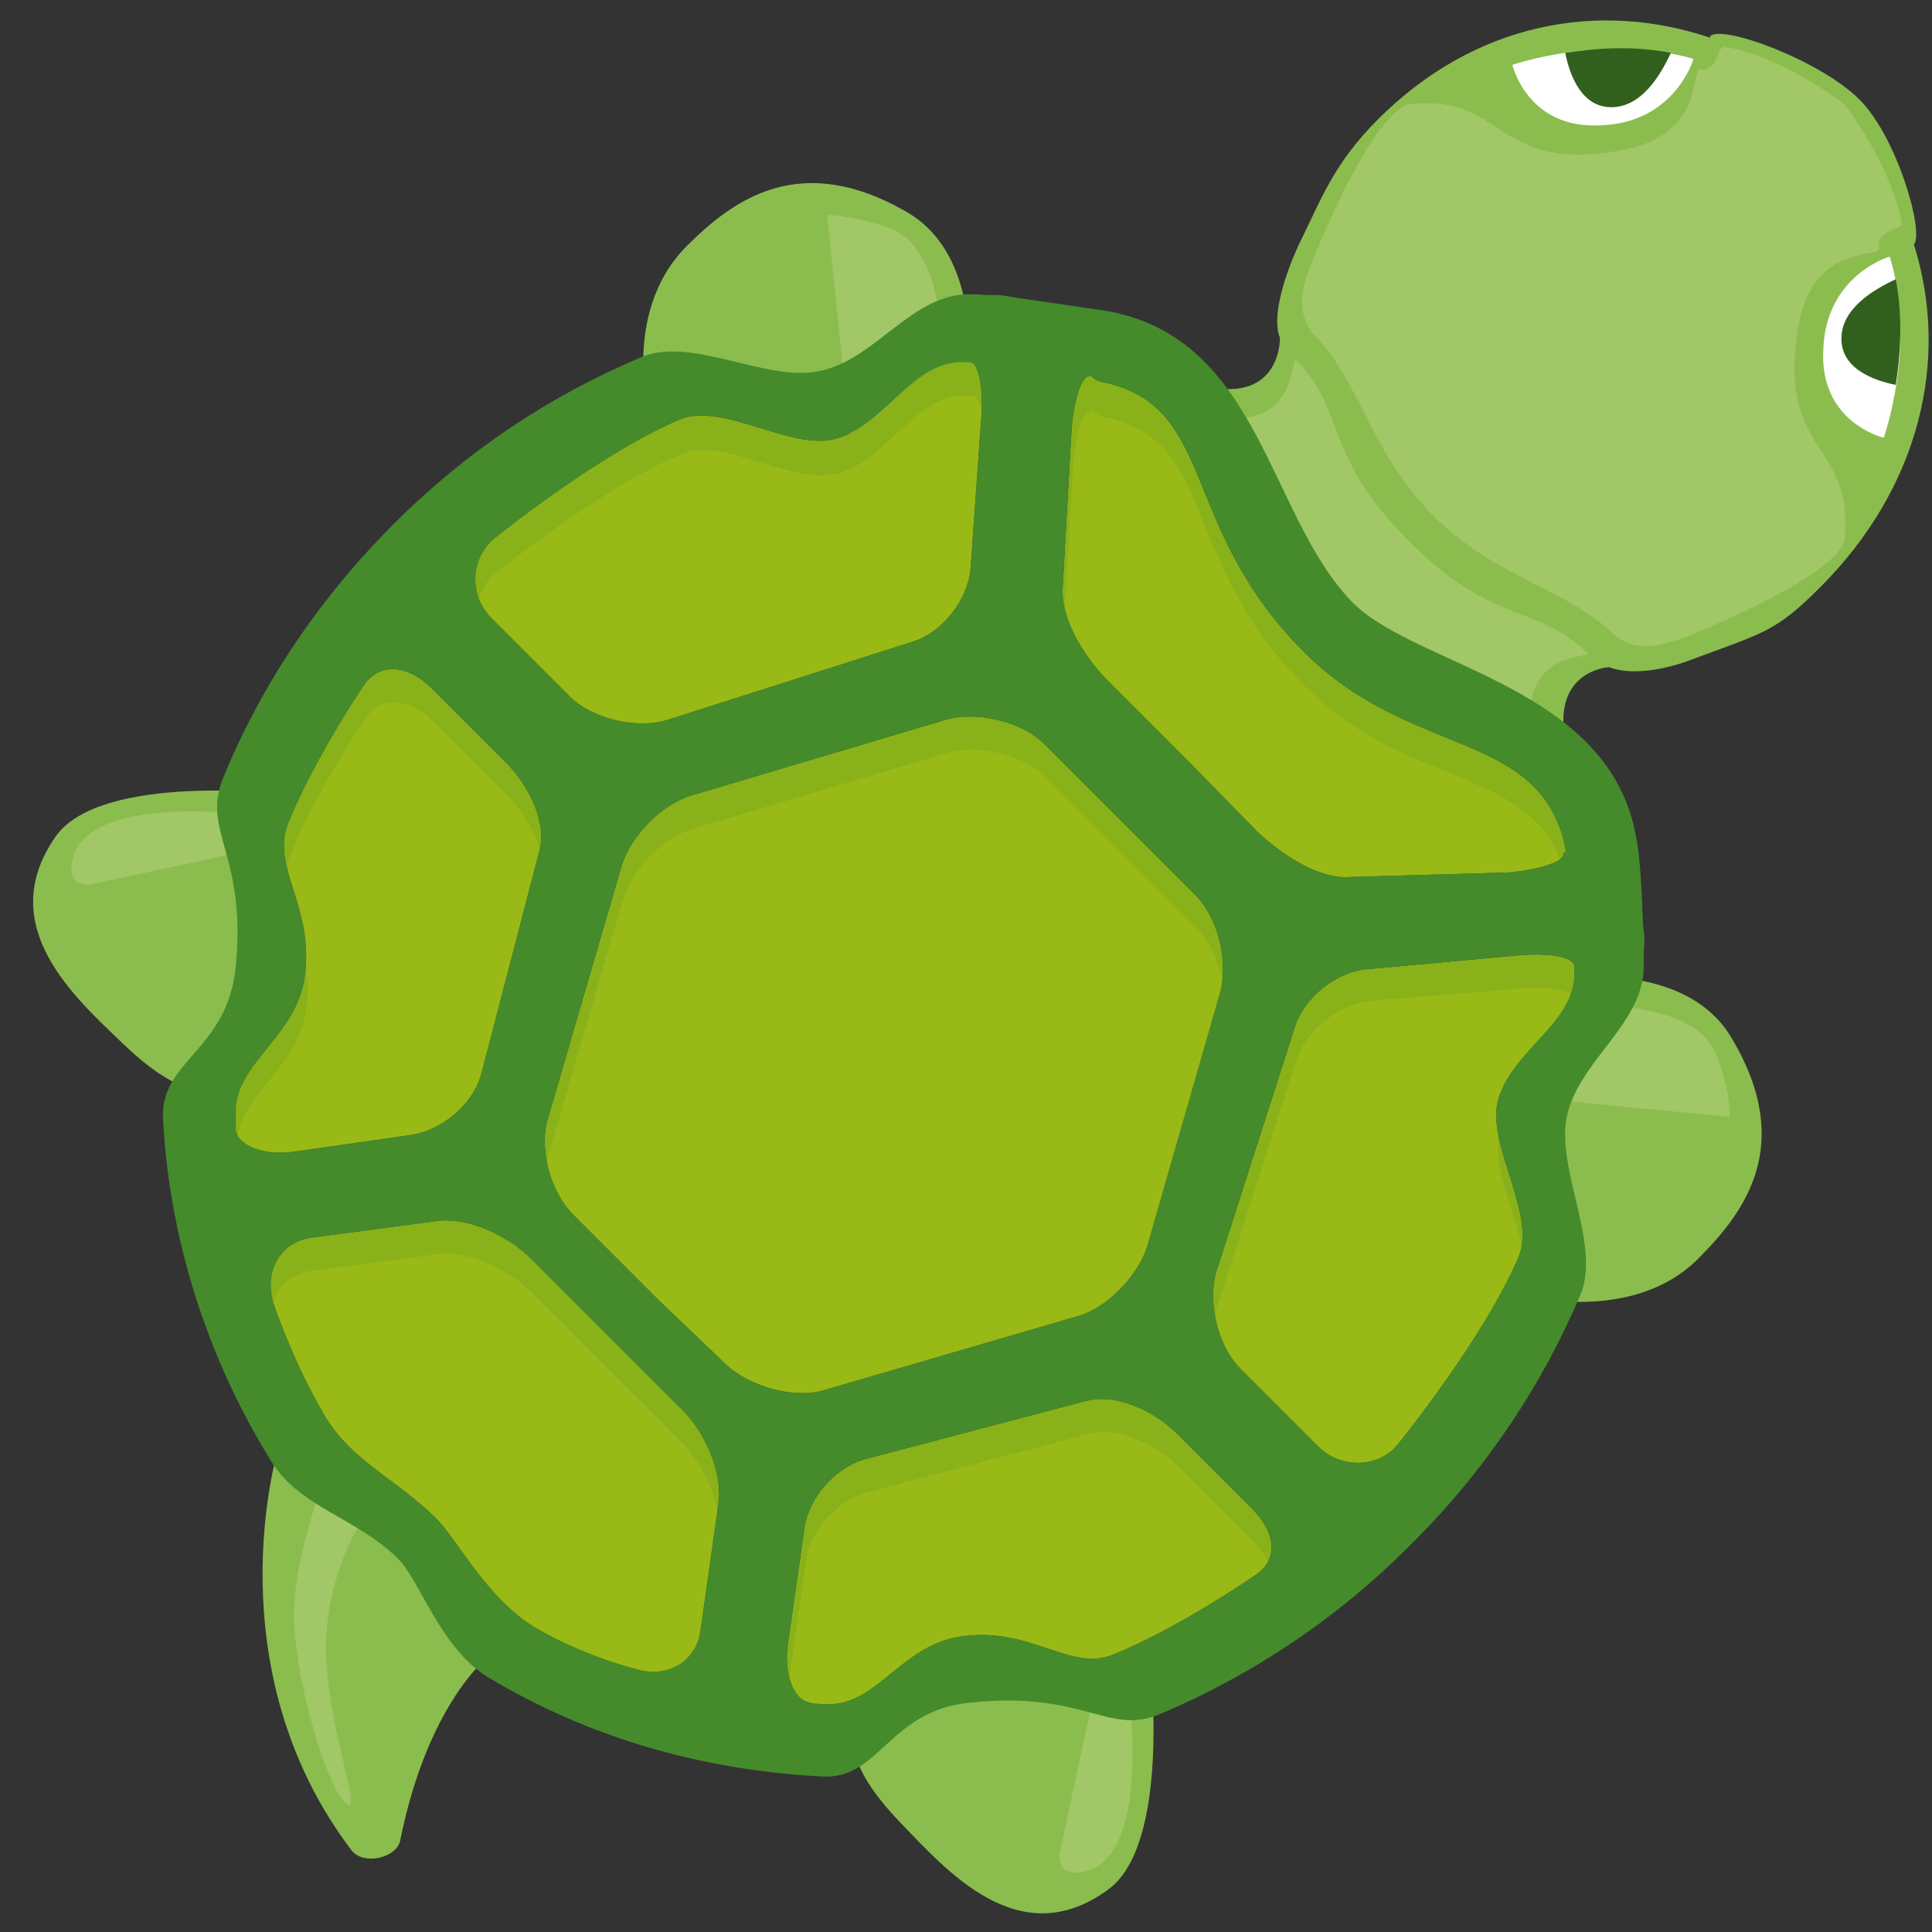 <?xml version="1.0" encoding="utf-8"?>
<!-- Generator: Adobe Illustrator 20.1.0, SVG Export Plug-In . SVG Version: 6.00 Build 0)  -->
<svg version="1.1" id="Layer_2" xmlns="http://www.w3.org/2000/svg" xmlns:xlink="http://www.w3.org/1999/xlink" x="0px" y="0px"
	 width="128px" height="128px" viewBox="0 0 128 128" enable-background="new 0 0 128 128" xml:space="preserve">
<rect x="0" y="0" width="128" height="128" fill="#333333" stroke="none"/>
<g>
	<path fill="#8BBD4E" d="M126.8,16.2C126.8,16.2,126.9,16.2,126.8,16.2c2.4,7.6,0.4,16.1-6.2,22.7c-3,3-3.7,3-8.8,4.9
		c0,0-3.1,1.2-5.2,0.4l0,0l0,0c0,0-4,0.2-2.8,5.3c0.9,4-12.4-2.7-17.1-6.5c-3.8-4.7-10.8-18.3-6.8-17.4c5,1.1,4.9-3.2,4.9-3.2l0,0
		c-0.8-2,1.3-6.3,1.3-6.3c1.4-2.8,2.2-5.2,5.2-8.2c6.4-6.4,14.6-7.9,22-5.4c0,0,0,0,0-0.1c0.8-0.8,7.3,1.6,9.9,4.2
		C125.7,9.1,127.5,15.4,126.8,16.2L126.8,16.2z M63.3,30.5c0,0,3.6-12.6-3.3-16.5c-7-4-11.4-0.8-14.5,2.3
		c-4.5,4.5-2.4,11.7-2.4,11.7C50.9,25.9,63.3,30.5,63.3,30.5z M100.8,85.8c0,0,7.3,2,11.7-2.4c3.1-3.1,6.4-7.5,2.3-14.5
		c-3.9-6.9-16.5-3.3-16.5-3.3S103,78,100.8,85.8z M18.7,52.6c0,0-12-1.4-15,2.8c-4.2,6,1.4,10.8,4.5,13.8c6.5,6.2,7.7,1,7.7,1
		S17.2,60.6,18.7,52.6z M58.6,113c0,0-5.2,1.2,1,7.7c3.1,3.2,7.9,8.8,13.8,4.5c4.2-3,2.8-15,2.8-15C68.2,111.7,58.6,113,58.6,113z
		 M18.4,96.1c0,0-4.3,14.4,4.9,26.5c0.8,1,2.9,0.5,3.2-0.6c1.8-9,5.7-12.1,5.7-12.1l-4-8.7L18.4,96.1z"/>
	<path fill="#A2C766" d="M86.9,22c-1-1.5-0.7-2.9,0-4.6c3.3-8,5.3-10.1,6.4-10.5c6.5-0.7,5.6,4.5,13.9,3.1c6-1,4.7-5.6,5.5-5.4
		c1.1,0.2,1.1-1.7,1.6-1.5c3.9,0.7,7.9,3.8,7.9,3.8s3.1,4,3.8,7.9c0.1,0.4-1.8,0.5-1.5,1.6c0.2,0.8-4.5-0.5-5.4,5.5
		c-1.3,8.3,3.8,7.4,3.1,13.9c-0.3,1.1-2.5,3.1-10.5,6.4c-1.7,0.6-3.1,1-4.6,0c-3.3-3.3-7.9-3.8-12.1-8C90.7,29.9,90.2,25.3,86.9,22z
		 M87.9,41.1c4.1,4.4,13.8,10.8,13.5,6.8c-0.4-4.9,4.3-4.3,3.8-4.6c-3.3-3.3-6.3-1.8-11.9-7.5c-5.7-5.7-4.1-8.6-7.4-11.9
		c-0.4-0.6,0.2,4.2-4.6,3.8C77.2,27.3,83.5,37,87.9,41.1z M56.4,29.8c3.2-0.1,5.5,0.4,5.5,0.4s2.4-13.1-3-15.1
		c-1.7-0.6-2.7-0.7-4.1-0.9L56.4,29.8z M114.6,74c0-1.2-0.2-2.2-0.8-3.9c-1.7-5.3-15-3.1-15-3.1s0.5,2.3,0.3,5.5L114.6,74z
		 M16.7,56.3c0-2.9-0.7,0.8-0.1-2.3c0,0-10.9-1.5-11.8,3c-0.1,0.4-0.3,1.7,1.2,1.6L16.7,56.3z M70.2,122.8c-0.1,1.5,1.2,1.3,1.6,1.2
		c4.5-0.9,3-11.8,3-11.8c-3,0.6,0.6-0.2-2.3-0.1L70.2,122.8z M19.5,106.2c-0.3,4.3,2.3,12.9,3.6,13.4c0.8,0.3-1.6-6-1.5-10.7
		c0.1-5.3,2.9-9,2.9-9l-3-2C21.5,97.9,19.7,102.7,19.5,106.2z"/>
	<g id="shell_3_">
		<g enable-background="new    ">
			<path fill="#89B11A" d="M43.6,86.1L38,80.5c-1.6-1.6-2.3-4.5-1.7-6.4l4.9-16.8c0.6-1.9,2.6-4,4.6-4.6l16.8-5c1.9-0.6,5,0,6.6,1.6
				l5.6,5.6l4.4,4.4c1.6,1.6,2.2,4.6,1.6,6.6l-4.8,16.7c-0.6,1.9-2.7,4.1-4.6,4.6l-16.8,4.9c-1.9,0.6-4.9-0.2-6.5-1.7L43.6,86.1"/>
			<path fill="#89B11A" d="M79,50.7l-5.6-5.6c-1.6-1.6-3.1-4.1-3-6.1L71,28.3c0.2-2.1,0.7-3.5,1.3-3.4c0,0,0.2,0.3,0.7,0.4
				c7.7,1.6,5,9.5,13.4,17.9c7.1,7.1,15.6,5.1,17.3,12.9c0.1,0.5-0.1,0.4-0.1,0.4c0.1,0.6-1.6,1.1-3.6,1.3l-10.5,0.3
				c-2.1,0.2-4.6-1.5-6.2-3L79,50.7L79,50.7z"/>
			<path fill="#89B11A" d="M29,100.7c-2.8-2.8-5.8-3.9-7.6-7.1c-2-3.4-3.3-7.3-3.3-7.3c-0.6-2,0.4-4,2.5-4.3l8.3-1.1
				c2-0.3,4.7,0.9,6.3,2.5l5.6,5.6l4.3,4.3c1.6,1.5,2.8,4.3,2.5,6.3l-1.2,8.5c-0.3,2-2.2,3.1-4.2,2.5c0,0-3.4-0.8-6.8-2.8
				C32.3,105.9,30.4,102.2,29,100.7z"/>
			<path fill="#89B11A" d="M100.5,63.3c2.1-0.2,3.8,0.1,3.8,0.7c0,0,0,0,0,0.5c0,3.4-4.4,5.2-5.1,8.6c-0.6,2.9,2.6,7.4,1.4,10.2
				c-2.3,5.4-8,12.4-8,12.4c-1.2,1.5-3.7,1.7-5.3,0.1l-5.1-5.1c-1.6-1.6-2.2-4.6-1.6-6.5L85.8,68c0.6-1.9,2.8-3.7,4.9-3.8
				L100.5,63.3z"/>
			<path fill="#89B11A" d="M64.3,37.7c-0.2,2.1-1.9,4.2-3.8,4.8l-16.3,5.2c-1.9,0.6-4.9,0-6.5-1.6l-5.1-5.1c-1.6-1.6-1.4-4,0.1-5.3
				c0,0,6.9-5.6,12.3-7.9c2.8-1.2,7.3,2,10.2,1.3c3.3-0.7,5.2-5.2,8.6-5.1c0.5,0,0.5,0,0.5,0c0.5,0,0.9,1.7,0.7,3.8L64.3,37.7z"/>
			<path fill="#89B11A" d="M31.9,71.1c-0.5,2-2.6,3.8-4.7,4.1l-7.7,1.1c-2,0.3-3.8-0.4-3.9-1.5c0,0,0,0,0-1
				c-0.1-3.4,4.1-5.1,4.6-9.2c0.6-4.6-2.3-7.2-1.1-10.1c1.8-4.4,5-9.1,5-9.1c1.1-1.6,3-1.3,4.5,0.2l4.9,4.9c1.6,1.6,2.8,4.1,2.2,6
				L31.9,71.1z"/>
			<path fill="#89B11A" d="M72,92.8c2-0.5,4.5,0.7,6,2.2l4.9,4.9c1.6,1.6,1.9,3.4,0.2,4.5c0,0-4.9,3.4-9.3,5.2
				c-2.9,1.2-5.4-1.8-10-1.2c-4.1,0.5-5.7,4.7-9.1,4.5c-1,0-1-0.1-1-0.1c-1.1-0.1-1.8-1.9-1.5-3.9l1.1-7.7c0.3-2,2-3.9,3.9-4.5
				L72,92.8z"/>
		</g>
		<g opacity="0.15">
			<path fill="#F3E400" d="M43.7,88.3l-5.6-5.6c-1.6-1.6-2.3-4.5-1.7-6.4l4.9-16.8c0.6-1.9,2.6-4,4.6-4.6l16.8-5
				c1.9-0.6,5,0,6.6,1.6l5.6,5.6l4.4,4.4c1.6,1.6,2.1,4.6,1.6,6.6l-4.8,16.7c-0.6,1.9-2.7,4.1-4.6,4.6l-16.8,4.9
				c-1.9,0.6-4.9-0.2-6.5-1.7L43.7,88.3"/>
			<path fill="#F3E400" d="M79.1,52.9l-5.6-5.6c-1.6-1.6-3.1-4.1-3-6.1l0.6-10.6c0.2-2.1,0.7-3.5,1.3-3.4c0,0,0.2,0.3,0.7,0.4
				c7.7,1.6,4.9,9.5,13.4,17.9c7.1,7.1,15.6,5.1,17.3,12.9c0.1,0.5-0.1,0.4-0.1,0.4c0.1,0.6-1.6,1.1-3.6,1.3l-10.5,0.3
				c-2.1,0.2-4.6-1.5-6.2-3L79.1,52.9L79.1,52.9z"/>
			<path fill="#F3E400" d="M29,102.9c-2.8-2.8-5.8-3.9-7.6-7.1c-2-3.4-3.3-7.3-3.3-7.3c-0.6-2,0.4-4,2.5-4.3l8.3-1.1
				c2-0.3,4.7,0.9,6.3,2.5l5.6,5.6l4.3,4.3c1.6,1.6,2.8,4.3,2.5,6.3l-1.2,8.5c-0.3,2-2.2,3.1-4.2,2.5c0,0-3.4-0.8-6.8-2.8
				C32.3,108.1,30.4,104.3,29,102.9z"/>
			<path fill="#F3E400" d="M100.6,65.5c2.1-0.2,3.8,0.2,3.8,0.7c0,0,0,0,0,0.5c0,3.4-4.4,5.2-5.1,8.6c-0.6,2.9,2.6,7.4,1.4,10.2
				c-2.3,5.4-8,12.4-8,12.4c-1.2,1.5-3.7,1.7-5.3,0.1l-5.1-5.1c-1.6-1.6-2.2-4.6-1.6-6.5l5.2-16.2c0.6-1.9,2.8-3.7,4.9-3.9
				L100.6,65.5z"/>
			<path fill="#F3E400" d="M64.4,39.9c-0.2,2.1-1.9,4.2-3.8,4.8L44.3,50c-1.9,0.6-4.9,0-6.5-1.6l-5.1-5.1c-1.6-1.6-1.4-4,0.1-5.3
				c0,0,6.9-5.6,12.3-7.9c2.8-1.2,7.3,2,10.2,1.3c3.4-0.7,5.2-5.2,8.6-5.2c0.5,0,0.5,0,0.5,0c0.6,0,0.9,1.7,0.7,3.8L64.4,39.9z"/>
			<path fill="#F3E400" d="M32,73.3c-0.5,2-2.6,3.8-4.7,4.1l-7.7,1.1c-2,0.3-3.8-0.4-3.9-1.5c0,0,0,0,0-1c-0.1-3.4,4.1-5.1,4.6-9.2
				c0.6-4.6-2.3-7.2-1.1-10.1c1.8-4.4,5-9.1,5-9.1c1.1-1.6,3-1.3,4.5,0.2l4.9,4.9c1.6,1.6,2.8,4.1,2.2,6L32,73.3z"/>
			<path fill="#F3E400" d="M72.1,95c2-0.5,4.5,0.7,6,2.2l4.9,4.9c1.6,1.6,1.9,3.4,0.2,4.5c0,0-4.9,3.4-9.3,5.2
				c-2.9,1.2-5.4-1.8-10-1.2c-4.1,0.5-5.7,4.7-9.1,4.5c-1,0-1-0.1-1-0.1c-1.1-0.1-1.8-1.9-1.5-3.9l1.1-7.7c0.3-2,2-3.9,3.9-4.5
				L72.1,95z"/>
		</g>
		<path fill="#458B2B" d="M26.4,103.3c1.4,1.4,2.8,5.9,5.9,7.8c6.8,4.1,14.4,6.2,22.2,6.6c3.8,0.2,4.4-4.4,9.8-4.9
			c7.7-0.8,9.1,2.3,12.7,0.7c6.1-2.6,11.8-6.4,16.7-11.4c4.8-4.8,8.5-10.4,11-16.3c1.4-3.3-1.6-8.3-0.9-11.8
			c0.8-3.8,5.2-6.2,5.1-10.1c0-0.5,0-0.5,0-0.5c0-0.5,0.1-1.3,0-1.7c-0.1-0.4-0.1-4.3-0.5-6.2C106.7,45.5,94,44.2,89.7,40
			c-5.7-5.7-6.1-17.6-16.4-19.4c-1.9-0.3-6.3-0.9-6.7-1c-0.4-0.1-1.2,0-1.8-0.1c0,0,0,0-0.5,0c-3.9-0.1-6.3,4.4-10.1,5.1
			c-3.5,0.7-8.5-2.4-11.8-0.9c-5.9,2.5-11.4,6.1-16.3,11c-5,5-8.8,10.7-11.3,16.8c-1.5,3.6,1.6,5.1,0.8,12.7c-0.6,5.4-5,6.1-4.8,9.9
			c0.4,7.9,2.9,15.8,7.1,22.6C19.8,99.9,23.6,100.5,26.4,103.3z M43.6,86.1L38,80.5c-1.6-1.6-2.3-4.5-1.7-6.4l4.9-16.8
			c0.6-1.9,2.6-4,4.6-4.6l16.8-5c1.9-0.6,5,0,6.6,1.6l5.6,5.6l4.4,4.4c1.6,1.6,2.2,4.6,1.6,6.6l-4.8,16.7c-0.6,1.9-2.7,4.1-4.6,4.6
			l-16.8,4.9c-1.9,0.6-4.9-0.2-6.5-1.7L43.6,86.1 M79,50.7l-5.6-5.6c-1.6-1.6-3.1-4.1-3-6.1L71,28.3c0.2-2.1,0.7-3.5,1.3-3.4
			c0,0,0.2,0.3,0.7,0.4c7.7,1.6,5,9.5,13.4,17.9c7.1,7.1,15.6,5.1,17.3,12.9c0.1,0.5-0.1,0.4-0.1,0.4c0.1,0.6-1.6,1.1-3.6,1.3
			l-10.5,0.3c-2.1,0.2-4.6-1.5-6.2-3L79,50.7L79,50.7z M29,100.7c-2.8-2.8-5.8-3.9-7.6-7.1c-2-3.4-3.3-7.3-3.3-7.3
			c-0.6-2,0.4-4,2.5-4.3l8.3-1.1c2-0.3,4.7,0.9,6.3,2.5l5.6,5.6l4.3,4.3c1.6,1.5,2.8,4.3,2.5,6.3l-1.2,8.5c-0.3,2-2.2,3.1-4.2,2.5
			c0,0-3.4-0.8-6.8-2.8C32.3,105.9,30.4,102.2,29,100.7z M100.5,63.3c2.1-0.2,3.8,0.1,3.8,0.7c0,0,0,0,0,0.5c0,3.4-4.4,5.2-5.1,8.6
			c-0.6,2.9,2.6,7.4,1.4,10.2c-2.3,5.4-8,12.4-8,12.4c-1.2,1.5-3.7,1.7-5.3,0.1l-5.1-5.1c-1.6-1.6-2.2-4.6-1.6-6.5L85.8,68
			c0.6-1.9,2.8-3.7,4.9-3.8L100.5,63.3z M64.3,37.7c-0.2,2.1-1.9,4.2-3.8,4.8l-16.3,5.2c-1.9,0.6-4.9,0-6.5-1.6l-5.1-5.1
			c-1.6-1.6-1.4-4,0.1-5.3c0,0,6.9-5.6,12.3-7.9c2.8-1.2,7.3,2,10.2,1.3c3.3-0.7,5.2-5.2,8.6-5.1c0.5,0,0.5,0,0.5,0
			c0.5,0,0.9,1.7,0.7,3.8L64.3,37.7z M31.9,71.1c-0.5,2-2.6,3.8-4.7,4.1l-7.7,1.1c-2,0.3-3.8-0.4-3.9-1.5c0,0,0,0,0-1
			c-0.1-3.4,4.1-5.1,4.6-9.2c0.6-4.6-2.3-7.2-1.1-10.1c1.8-4.4,5-9.1,5-9.1c1.1-1.6,3-1.3,4.5,0.2l4.9,4.9c1.6,1.6,2.8,4.1,2.2,6
			L31.9,71.1z M72,92.8c2-0.5,4.5,0.7,6,2.2l4.9,4.9c1.6,1.6,1.9,3.4,0.2,4.5c0,0-4.9,3.4-9.3,5.2c-2.9,1.2-5.4-1.8-10-1.2
			c-4.1,0.5-5.7,4.7-9.1,4.5c-1,0-1-0.1-1-0.1c-1.1-0.1-1.8-1.9-1.5-3.9l1.1-7.7c0.3-2,2-3.9,3.9-4.5L72,92.8z"/>
	</g>
	<g id="eyes_3_">
		<path id="eye_6_" fill="#FFFFFF" d="M125.2,17c0,0-4.2,1.2-4.4,6.1c-0.3,4.9,4,5.9,4,5.9S127,22.9,125.2,17z"/>
		<path id="eye_5_" fill="#FFFFFF" d="M112.2,3.9c0,0-1.2,4.2-6.1,4.4c-4.9,0.3-5.9-4-5.9-4S106.2,2.2,112.2,3.9z"/>
		<path fill="#31601E" d="M106.9,7.1c1.9-0.1,3.1-2.1,3.8-3.6c-2.6-0.5-5-0.3-7,0C104,5,104.8,7.2,106.9,7.1z"/>
		<path fill="#31601E" d="M122,22.3c0.1-1.9,2.1-3.1,3.6-3.8c0.5,2.6,0.3,5,0,7C124.1,25.2,121.9,24.4,122,22.3z"/>
	</g>
</g>
</svg>
